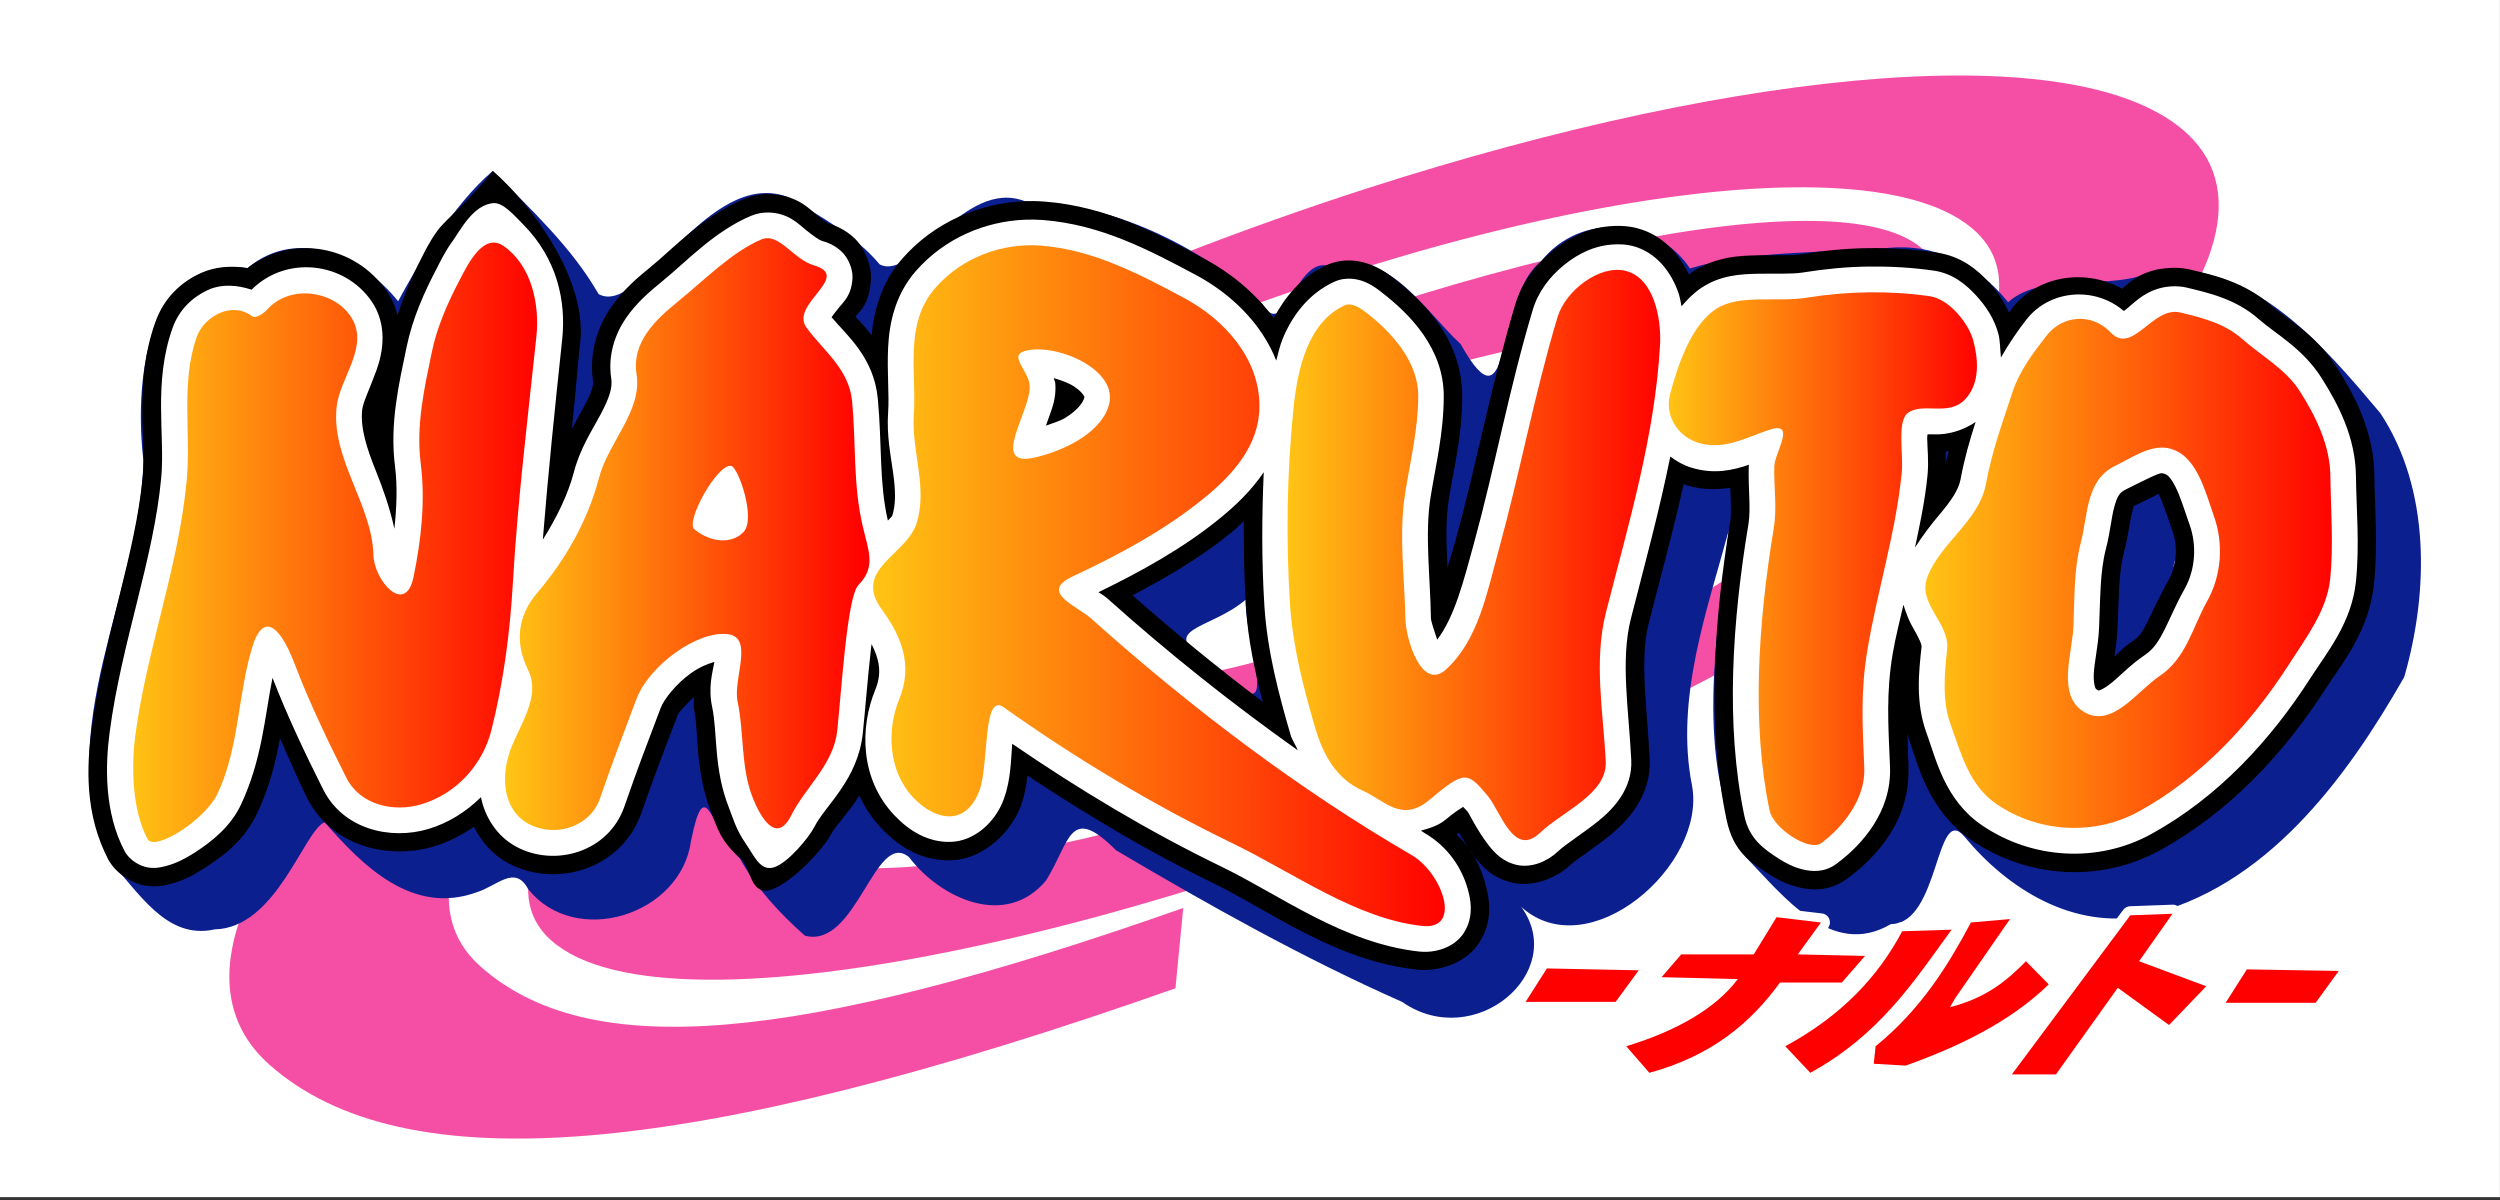 <?xml version="1.0" encoding="UTF-8" standalone="no"?>
<!-- Created with Inkscape (http://www.inkscape.org/) -->
<svg
   xmlns:svg="http://www.w3.org/2000/svg"
   xmlns="http://www.w3.org/2000/svg"
   xmlns:xlink="http://www.w3.org/1999/xlink"
   version="1.0"
   width="250"
   height="120"
   id="svg2">
  <rect width="100%" height="100%" fill="#333333" stroke="none"/>
  <defs
     id="defs4">
    <linearGradient
       id="linearGradient3183">
      <stop
         style="stop-color:#ffc614;stop-opacity:1"
         offset="0"
         id="stop3185" />
      <stop
         style="stop-color:#ff0000;stop-opacity:1"
         offset="1"
         id="stop3187" />
    </linearGradient>
    <linearGradient
       x1="12.452"
       y1="53.867"
       x2="54.213"
       y2="53.867"
       id="linearGradient3189"
       xlink:href="#linearGradient3183"
       gradientUnits="userSpaceOnUse" />
    <linearGradient
       x1="50.502"
       y1="53.409"
       x2="86.401"
       y2="53.409"
       id="linearGradient3213"
       xlink:href="#linearGradient3183"
       gradientUnits="userSpaceOnUse" />
    <linearGradient
       x1="86.806"
       y1="58.571"
       x2="144.982"
       y2="58.571"
       id="linearGradient3229"
       xlink:href="#linearGradient3183"
       gradientUnits="userSpaceOnUse" />
    <linearGradient
       x1="128.275"
       y1="55.582"
       x2="166.503"
       y2="55.582"
       id="linearGradient3243"
       xlink:href="#linearGradient3183"
       gradientUnits="userSpaceOnUse" />
    <linearGradient
       x1="192.035"
       y1="56.989"
       x2="233.688"
       y2="56.989"
       id="linearGradient3264"
       xlink:href="#linearGradient3183"
       gradientUnits="userSpaceOnUse" />
    <linearGradient
       x1="166.379"
       y1="56.867"
       x2="198.196"
       y2="56.867"
       id="linearGradient3266"
       xlink:href="#linearGradient3183"
       gradientUnits="userSpaceOnUse" />
  </defs>
  <g
     style="display:inline"
     id="layer2">
    <rect
       width="249.999"
       height="119.721"
       x="-0.005"
       y="-0.006"
       style="fill:#ffffff;fill-opacity:1;fill-rule:evenodd;stroke:none;stroke-width:0.992px;stroke-linecap:butt;stroke-linejoin:miter;stroke-opacity:1;display:inline"
       id="rect4234" />
  </g>
  <g
     style="display:inline"
     id="layer4">
    <path
       d="M 136.898,18.778 C 174.477,6.695 208.347,3.511 218.812,13.45 C 231.213,25.228 204.952,52.676 157.73,74.276 C 116.327,93.214 65.262,104.805 54.608,93.541 C 45.425,83.832 72.52,58.287 110.769,41.149 C 143.022,26.697 185.741,16.304 192.972,25.653 C 198.891,33.306 174.789,54.302 145.378,66.957 C 122.286,76.892 91.823,83.541 88.381,75.89 C 87.112,73.069 90.147,67.459 95.35,62.881 C 100.553,58.304 113.779,52.018 124.292,47.991 C 131.342,45.291 137.99,43.617 143.529,43.186 C 149.067,42.754 153.454,44.037 152.097,47.608 L 130.426,54.321 C 130.505,54.115 130.728,54.167 129.741,54.244 C 128.755,54.321 126.491,54.911 125.398,55.329 C 122.125,56.583 115.382,58.935 113.382,60.695 C 111.381,62.455 109.526,65.858 110.01,66.934 C 111.591,70.45 129.688,65.828 141.39,60.793 C 157.723,53.766 175.039,39.612 171.555,35.107 C 167.056,29.29 136.701,37.488 115.841,46.835 C 90.158,58.343 69.531,77.184 75.872,83.888 C 83.429,91.878 122.217,82.498 152.208,68.78 C 187.124,52.809 206.946,32.056 197.626,23.204 C 186.967,13.081 143.776,20.891 104.662,39.007 C 60.558,59.435 35.682,85.661 48.041,96.639 C 58.725,106.128 79.137,104.617 118.323,90.797 L 117.545,98.83 C 68.928,115.976 40.326,118.355 26.935,106.46 C 11.339,92.608 42.615,59.694 98.867,33.639 C 111.503,27.787 124.371,22.805 136.898,18.778 z "
       style="fill:#f54fa5;fill-opacity:1;fill-rule:evenodd;stroke:none;stroke-width:7.63;stroke-linecap:butt;stroke-linejoin:miter;stroke-miterlimit:4;stroke-dasharray:none;stroke-opacity:1"
       id="path4204" />
    <path
       d="M 49.281,17.094 C 45.292,20.469 41.686,26.625 39.812,30.125 C 36.257,25.692 29.824,22.582 24.75,26.812 C 14.324,25.484 13.462,38.723 14.347,46.088 C 13.994,59.398 5.11,72.86 10.844,85.969 C 13.756,89.002 16.553,94.048 21.469,92.938 C 27.654,92.809 30.373,83.074 32.469,82.219 C 36.274,86.611 41.274,91.57 47.688,89.219 C 49.733,88.584 51.498,86.445 52.812,88.906 C 57.526,94.829 68.103,91.528 69.101,84.09 C 70.57,76.849 71.125,83.187 73.969,85.812 C 75.587,88.746 77.937,91.321 80.494,93.569 C 85.671,94.931 87.493,82.87 90.906,85.719 C 94.053,89.861 100.582,92.882 104.608,88.047 C 107.074,84.062 106.941,80.382 111.602,85.025 C 120.884,90.513 130.354,95.823 140.206,100.189 C 147.454,105.23 156.863,97.203 152.125,90.688 C 158.848,96.784 170.716,86.533 169.195,78.518 C 167.484,69.841 170.756,60.902 172.875,53.031 C 171.741,63.682 169.344,75.879 174.562,85.688 C 178.282,89.543 183.149,95.918 189.094,92.406 C 193.971,92.409 193.559,80.235 196.438,83.656 C 200.796,88.928 207.293,92.958 214.447,91.582 C 226.541,88.851 234.601,77.91 240.424,67.701 C 242.863,59.239 243.079,48.94 238.031,41.312 C 232.305,34.516 225.328,26.182 215.583,26.98 C 211.234,29.283 204.376,27.03 200.812,30.219 C 197.841,26.507 193.46,24.231 188.536,24.824 C 182.125,25.287 174.739,25.097 169,26.844 C 165.602,21.769 158.043,21.148 154.068,26.174 C 149.481,29.701 151.32,43.78 146.062,34.406 C 142.317,30.938 138.641,24.551 132.625,26.531 C 129.477,26.097 128.415,34.1 126.25,30.406 C 119.943,24.468 111.249,20.37 102.5,20.125 C 96.38,17.737 91.376,28.197 87.969,26.438 C 85.463,23.459 82.044,21.649 78.752,19.69 C 70.753,16.741 64.095,31.726 59.864,29.411 C 57.14,24.679 53.083,20.935 49.281,17.094 z M 217.531,55.938 C 217.536,56.313 217.11,57.394 217.531,55.938 z M 124.562,59.969 C 124.549,65.01 128.547,73.871 121.73,66.663 C 114.926,62.819 120.913,63.116 124.562,59.969 z "
       style="fill:#0c1f8f;fill-opacity:1;fill-rule:evenodd;stroke-width:1px;stroke-linecap:butt;stroke-linejoin:miter;stroke-opacity:1;display:inline"
       id="path3314" />
    <path
       d="M 76.906,19.406 C 76.031,19.379 75.128,19.601 74.469,19.875 C 70.203,21.649 67.379,24.816 65,26.75 C 63.808,27.719 62.319,28.957 61.062,30.781 C 59.806,32.605 58.868,35.295 59.312,38.125 C 59.367,38.471 59.205,39.145 58.438,40.594 C 58.096,41.238 57.648,42.015 57.188,42.875 C 57.505,39.947 57.718,37.083 58.031,34.125 C 58.679,27.894 53.165,20.464 49.281,17.094 C 46.774,20.264 44.618,21.876 43.75,23.062 C 42.882,24.249 42.379,25.36 42.094,25.906 C 41.205,27.607 40.424,29.485 39.75,31.5 C 39.534,30.674 39.19,29.869 38.656,29.094 C 35.488,24.49 29.139,23.396 24.75,26.812 C 23.14,26.526 21.511,26.689 20.219,27.25 C 18.056,28.189 16.375,29.842 15.531,32.219 C 13.366,38.317 14.634,43.78 14.281,47.594 C 13.556,55.441 10.387,63.66 9.156,72.938 C 8.685,76.486 8.421,81.4 10.844,85.969 C 11.63,87.452 13.382,88.388 14.531,88.562 C 15.681,88.737 16.464,88.554 17.125,88.375 C 18.448,88.018 19.424,87.464 20.438,86.812 C 22.465,85.51 24.436,84.041 25.75,81.25 C 26.966,78.668 27.566,76.187 28,73.844 C 28.905,75.81 29.741,77.866 30.688,79.75 C 33.176,84.704 38.898,85.969 43.344,84.656 C 44.821,84.22 46.146,83.529 47.375,82.688 C 48.152,84.116 49.219,85.466 50.812,86.312 C 55.663,88.89 62.203,86.897 64.156,81.25 C 65.557,77.199 66.252,75.535 67.781,71.469 C 67.884,71.195 68.697,70.385 69.375,69.688 C 69.405,70.187 69.309,70.524 69.438,71.125 C 69.891,73.245 69.451,77.019 71.188,81.406 C 71.679,82.649 72.054,84.15 74.062,85.844 C 75.067,86.691 75.026,89.665 77.125,88.969 C 79.224,88.273 82.421,84.778 83.062,83.5 C 83.501,82.626 84.777,81.378 85.938,79.562 C 86.483,80.714 87.187,81.831 88.156,82.844 C 89.866,84.631 92.113,86.13 95.156,86.031 C 98.2,85.932 101.082,83.387 102.125,80.469 C 102.511,79.39 102.631,78.466 102.75,77.562 C 108.711,81.497 114.862,85.187 121.312,88.312 C 126.99,91.064 133.47,96.077 141.75,96.969 C 143.747,97.184 146.532,96.387 147.875,94.344 C 149.218,92.3 149.017,90.337 148.656,88.844 C 148.296,87.35 147.73,86.01 146.875,84.812 C 146.527,84.325 146.1,83.87 145.656,83.438 C 145.697,83.405 145.742,83.377 145.781,83.344 C 145.845,83.29 145.845,83.299 145.906,83.25 C 146.048,83.559 146.348,84.016 146.875,84.812 C 147.153,85.233 147.049,85.163 147.406,85.625 C 148.112,86.538 149.179,87.821 151.312,88.281 C 153.446,88.741 155.745,87.717 157.031,86.5 C 157.605,85.957 159.242,84.949 161,83.531 C 162.758,82.113 165.149,79.544 164.969,75.906 C 164.708,70.627 163.946,65.954 164.875,62.312 C 166.025,57.808 167.313,53.151 168.375,48.375 C 168.479,48.41 168.55,48.5 168.656,48.531 C 170.286,49.015 171.712,48.965 173.031,48.781 C 173.072,49.955 173.147,51.394 173.031,52.094 C 171.421,61.808 170.643,72.39 172.656,81.969 C 173.348,85.262 175.114,86.258 176.844,87.375 C 177.709,87.933 178.62,88.426 179.812,88.719 C 181.005,89.011 182.857,89.247 184.75,87.844 C 187.609,85.724 191.077,82.068 190.844,76.594 C 190.79,75.34 190.785,74.376 190.75,73.312 C 190.818,73.533 190.825,73.746 190.906,73.969 C 191.799,76.402 192.748,80.991 197.125,84 C 202.706,87.836 210.035,88.315 216,85.031 C 223.088,81.13 228.531,75.167 232.625,68.781 C 234.16,66.387 236.911,63.175 237.406,58.344 C 237.812,54.385 237.471,50.755 237.438,47.562 C 237.391,43.18 235.505,39.596 233.688,36.75 C 231.484,33.3 228.567,31.834 227.125,30.562 C 224.391,28.151 221.331,27.512 219.062,26.969 C 218.611,26.861 218.065,26.784 217.562,26.781 C 214.558,26.767 213.12,28.032 212.219,28.875 C 208.582,26.839 203.803,27.515 201.219,30.812 C 201.119,30.94 201.009,31.118 200.906,31.25 C 200.398,30.18 199.788,29.204 198.969,28.312 C 197.739,26.975 196.167,25.617 193.625,25.25 C 191.403,24.929 189.114,24.784 186.812,24.812 C 184.489,24.841 182.218,25.081 180,25.438 C 179.189,25.568 177.628,25.495 175.781,25.531 C 173.935,25.567 171.589,25.644 169.188,27.219 C 169.074,27.293 169.015,27.392 168.906,27.469 C 167.946,25.536 166.386,23.512 163.688,22.812 C 162.832,22.591 162.076,22.571 161.438,22.594 C 158.909,22.684 156.906,23.745 155.25,25.094 C 153.594,26.443 152.224,28.133 151.531,30.438 C 149.129,38.434 147.658,46.413 145.594,53.906 C 145.301,54.967 145.025,55.794 144.75,56.75 C 144.636,54.295 144.552,51.987 144.875,49.969 C 145.354,46.975 146.225,43.539 146.219,39.594 C 146.209,33.97 142.435,30.192 139.312,27.781 C 138.936,27.491 138.366,27.038 137.375,26.594 C 136.384,26.15 134.546,25.648 132.625,26.531 C 130.073,27.704 128.489,29.729 127.375,31.812 C 125.508,29.255 122.987,27.234 120.438,25.875 C 115.919,23.467 110.784,20.643 104.438,20.156 C 103.808,20.108 103.158,20.101 102.5,20.125 C 97.959,20.289 93.432,22.208 90.219,25.875 C 88.11,28.282 87.413,31.07 87.156,33.531 C 86.515,32.669 86.091,32.244 85.531,31.656 C 86.093,31.043 86.975,30.307 87.094,27.875 C 87.16,26.52 86.422,24.732 85.438,23.812 C 84.453,22.893 83.495,22.534 82.625,22.281 C 82.98,22.384 82.542,22.208 81.75,21.562 C 80.958,20.917 79.75,19.494 76.906,19.406 z M 105.812,44.625 C 105.821,44.925 105.703,44.954 105.781,44.688 C 105.785,44.674 105.808,44.639 105.812,44.625 z M 194.875,45.125 C 194.775,45.521 194.653,45.904 194.562,46.312 C 194.556,45.89 194.584,45.5 194.562,45.156 C 194.661,45.15 194.77,45.134 194.875,45.125 z M 215.844,49.344 C 215.881,49.413 215.844,49.38 215.906,49.5 C 216.29,50.236 216.72,51.602 217.25,53.094 C 217.793,54.621 217.685,56.519 216.875,57.969 C 214.947,61.417 214.496,63.271 213.5,63.938 C 212.439,64.648 212.072,65.069 211.438,65.656 C 211.571,64.793 211.693,64.128 211.75,62.875 C 211.889,59.811 211.856,57.329 212.375,55.344 C 212.868,53.459 212.991,51.983 213.219,51.188 C 213.446,50.392 213.308,50.642 213.406,50.594 C 215.088,49.766 215.835,49.447 215.844,49.344 z M 72.312,49.656 C 72.798,50.086 73.058,50.493 73.25,50.906 C 72.929,50.929 72.676,50.993 72.25,50.906 C 71.557,50.766 71.366,50.586 71.031,50.406 C 71.103,50.319 71.066,50.284 71.156,50.188 C 71.522,49.796 72.112,49.655 72.312,49.656 z M 124.375,52.125 C 124.366,54.984 124.415,57.851 124.594,60.688 C 124.805,64.044 125.495,67.16 126.281,70.188 C 121.805,66.811 117.443,63.237 113.25,59.531 C 116.687,57.738 120.105,55.733 123.25,53.156 C 123.616,52.857 123.996,52.465 124.375,52.125 z "
       style="fill:#000000;fill-opacity:1;fill-rule:evenodd;stroke:none;stroke-width:1px;stroke-linecap:butt;stroke-linejoin:miter;stroke-opacity:1;display:inline"
       id="path3285" />
    <path
       d="M 76.875,21.25 C 76.277,21.232 75.631,21.365 75.156,21.562 C 71.454,23.102 68.662,26.15 66.156,28.188 C 65.001,29.127 63.668,30.254 62.594,31.812 C 61.52,33.371 60.761,35.525 61.125,37.844 C 61.277,38.811 60.881,39.891 60.062,41.438 C 59.244,42.984 58.024,44.802 57.406,47.156 C 56.779,49.547 55.63,51.81 54.281,53.969 C 54.812,47.318 55.506,40.664 56.219,33.938 C 56.626,30.089 55.707,25.881 52.344,22.469 C 51.442,21.554 50.327,20.259 49.375,20.312 C 47.311,20.429 45.987,23.118 45.25,24.125 C 44.513,25.132 44.02,26.173 43.719,26.75 C 42.454,29.169 41.266,31.762 40.656,34.719 C 39.914,38.318 38.953,42.301 39.5,46.625 C 39.757,48.655 39.662,50.763 39.438,52.875 C 38.986,50.804 38.303,48.875 37.625,47.188 C 36.671,44.815 36.021,42.817 36.219,40.969 C 36.295,40.255 36.999,38.803 37.656,37 C 38.314,35.197 38.761,32.457 37.156,30.125 C 34.452,26.196 28.649,25.49 25.156,28.969 C 23.707,28.486 22.172,28.401 20.938,28.938 C 19.244,29.673 17.896,30.992 17.25,32.812 C 15.311,38.274 16.513,43.547 16.125,47.75 C 15.368,55.939 12.161,64.205 10.969,73.188 C 10.53,76.491 10.393,81.21 12.469,85.125 C 12.964,86.058 14.056,86.635 14.812,86.75 C 15.569,86.865 16.116,86.731 16.625,86.594 C 17.644,86.319 18.532,85.863 19.438,85.281 C 21.249,84.117 23.072,82.639 24.094,80.469 C 26.199,75.997 26.487,71.611 27.25,67.781 C 28.747,71.64 30.509,75.347 32.312,78.938 C 34.328,82.95 39.046,84.019 42.812,82.906 C 44.852,82.304 46.63,81.161 48.094,79.719 C 48.469,81.608 49.617,83.604 51.656,84.688 C 55.55,86.756 60.874,85.177 62.438,80.656 C 63.848,76.578 64.538,74.865 66.062,70.812 C 66.412,69.884 67.649,68.363 69.062,67.344 C 69.933,66.716 70.748,66.392 71.438,66.188 C 71.255,67.256 70.792,68.723 71.219,70.719 C 71.759,73.241 71.355,76.878 72.875,80.719 C 73.318,81.837 73.546,82.869 74.625,84.438 C 75.478,85.676 76.058,87.176 77.438,86.719 C 78.817,86.261 80.908,83.744 81.438,82.688 C 82.509,80.552 85.791,77.999 86.281,73.312 C 86.512,71.104 86.767,67.789 87.094,64.906 C 87.115,64.714 87.134,64.594 87.156,64.406 C 87.884,65.843 88.248,67.23 87.531,68.969 C 85.953,72.795 86.009,77.947 89.469,81.562 C 90.935,83.095 92.814,84.262 95.094,84.188 C 97.374,84.113 99.525,82.309 100.406,79.844 C 101.082,77.953 101.096,76.009 101.219,74.375 C 107.872,78.935 114.842,83.127 122.125,86.656 C 128.023,89.515 134.365,94.34 141.938,95.156 C 143.526,95.327 145.423,94.746 146.344,93.344 C 147.265,91.942 147.166,90.486 146.875,89.281 C 146.293,86.873 144.816,84.676 142.469,83.312 C 142.34,83.238 142.222,83.138 142.094,83.062 C 142.959,82.822 143.842,82.571 144.594,81.938 C 145.381,81.273 145.939,80.924 146.312,80.688 C 146.473,80.863 146.54,80.903 146.781,81.188 C 146.903,81.331 147.681,82.996 148.844,84.5 C 149.425,85.252 150.261,86.186 151.719,86.5 C 153.177,86.814 154.755,86.127 155.781,85.156 C 156.603,84.378 158.248,83.381 159.844,82.094 C 161.439,80.807 163.264,78.802 163.125,76 C 162.873,70.903 162.031,66.009 163.094,61.844 C 164.439,56.572 165.916,51.176 167.031,45.656 C 167.67,46.139 168.385,46.543 169.188,46.781 C 171.432,47.447 173.269,47.034 174.906,46.469 C 174.903,46.526 174.877,46.533 174.875,46.594 C 174.809,48.97 175.102,50.85 174.844,52.406 C 173.254,61.994 172.502,72.386 174.438,81.594 C 174.918,83.88 176.38,84.899 177.844,85.844 C 178.576,86.316 179.342,86.715 180.25,86.938 C 181.158,87.16 182.426,87.287 183.656,86.375 C 186.19,84.496 189.192,81.17 189,76.656 C 188.815,72.31 188.611,69.265 189.281,65.312 C 189.55,63.729 189.978,62.087 190.344,60.469 C 190.599,61.303 190.912,62.092 191.219,62.625 C 191.933,63.863 192.183,64.449 192.156,64.688 C 191.873,67.218 191.541,70.273 192.656,73.312 C 193.604,75.895 194.455,79.956 198.156,82.5 C 203.163,85.942 209.795,86.34 215.125,83.406 C 221.866,79.696 227.089,73.979 231.062,67.781 C 232.663,65.285 235.171,62.284 235.594,58.156 C 235.975,54.435 235.629,50.884 235.594,47.594 C 235.553,43.766 233.859,40.466 232.125,37.75 C 230.247,34.81 227.559,33.395 225.906,31.938 C 223.589,29.893 220.879,29.29 218.625,28.75 C 218.289,28.67 217.894,28.627 217.531,28.625 C 214.82,28.612 213.414,30.323 212.562,30.969 C 212.391,31.099 212.471,31.039 212.375,31.094 C 209.44,28.587 204.964,28.993 202.656,31.938 C 201.787,33.047 200.898,34.342 200.094,35.75 C 200.011,34.935 200.01,34.031 199.844,33.406 C 199.456,31.954 198.67,30.7 197.625,29.562 C 196.58,28.425 195.259,27.335 193.375,27.062 C 191.245,26.755 189.046,26.629 186.844,26.656 C 184.629,26.683 182.426,26.905 180.281,27.25 C 179.181,27.427 177.56,27.341 175.812,27.375 C 174.065,27.409 172.069,27.516 170.188,28.75 C 169.386,29.276 168.741,29.942 168.156,30.625 C 168.046,30.144 167.987,29.668 167.812,29.188 C 167.128,27.303 165.713,25.232 163.25,24.594 C 162.617,24.43 162.015,24.419 161.5,24.438 C 159.526,24.508 157.819,25.349 156.406,26.5 C 154.993,27.651 153.833,29.132 153.281,30.969 C 150.918,38.836 149.468,46.81 147.375,54.406 C 146.348,58.136 145.477,61.647 143.719,63.969 C 143.442,63.145 143.099,62.118 143.094,61.844 C 143.013,57.431 142.47,53.391 143.062,49.688 C 143.556,46.6 144.381,43.245 144.375,39.594 C 144.367,34.905 141.092,31.492 138.188,29.25 C 137.841,28.983 137.36,28.579 136.625,28.25 C 135.89,27.921 134.672,27.606 133.406,28.188 C 130.833,29.37 129.21,31.603 128.281,33.844 C 127.978,34.574 127.823,35.323 127.625,36.062 C 126.133,32.232 122.934,29.28 119.594,27.5 C 115.08,25.094 110.143,22.449 104.281,22 C 103.713,21.956 103.148,21.948 102.562,21.969 C 98.501,22.115 94.444,23.84 91.594,27.094 C 89.522,29.459 88.932,32.282 88.812,34.75 C 88.693,37.218 88.938,39.47 88.812,41.25 C 88.651,43.547 89.078,45.563 89.312,47.281 C 89.547,49 89.612,50.373 89.219,51.594 C 89.199,51.656 88.849,51.968 88.781,52.062 C 88.779,52.054 88.783,52.04 88.781,52.031 C 87.907,48.249 88.212,44.469 87.781,39.875 C 87.39,35.7 84.627,33.489 83.156,31.719 C 83.322,31.477 83.518,31.235 83.875,30.781 C 84.361,30.164 85.164,29.55 85.25,27.781 C 85.293,26.897 84.814,25.771 84.156,25.156 C 83.498,24.542 82.834,24.268 82.125,24.062 C 81.954,24.013 81.367,23.63 80.594,23 C 79.821,22.37 78.839,21.311 76.875,21.25 z M 105.375,37.812 C 106.134,38.024 106.904,38.304 107.469,38.688 C 107.967,39.026 108.274,39.375 108.375,39.562 C 108.476,39.75 108.452,39.694 108.406,39.844 C 108.247,40.368 107.614,41.117 106.531,41.781 C 105.957,42.133 105.272,42.307 104.594,42.562 C 104.709,42.249 104.788,42.025 104.906,41.688 C 105.243,40.725 105.637,39.775 105.531,38.344 C 105.514,38.112 105.413,38.016 105.375,37.812 z M 197.562,42.188 C 196.977,44.014 196.431,45.88 196.062,47.906 C 195.865,48.993 195.099,50.091 193.938,51.469 C 193.164,52.386 192.308,53.491 191.5,54.75 C 192.003,52.396 192.504,50.025 192.75,47.531 C 192.892,46.095 192.728,44.798 192.719,43.812 C 192.717,43.628 192.742,43.584 192.75,43.438 C 192.931,43.433 192.903,43.427 193.625,43.438 C 194.606,43.452 196.171,43.164 197.562,42.188 z M 126.375,47.219 C 126.179,51.679 126.159,56.135 126.438,60.562 C 126.723,65.099 127.872,69.412 129.062,73.5 C 129.211,74.011 129.577,74.509 129.781,75.031 C 123.21,70.372 116.841,65.308 110.844,59.938 C 110.38,59.522 110.257,59.503 109.844,59.219 C 114.058,57.176 118.321,54.841 122.094,51.75 C 123.58,50.532 125.152,49.035 126.375,47.219 z M 216.188,47.312 C 216.174,47.313 216.186,47.32 216.312,47.344 C 216.719,47.42 217.022,47.677 217.531,48.656 C 218.041,49.635 218.472,51.1 218.969,52.5 C 219.686,54.52 219.554,56.934 218.469,58.875 C 216.73,61.985 216.223,64.336 214.531,65.469 C 212.949,66.528 211.813,67.813 210.875,68.5 C 210.406,68.844 210.058,69.006 209.938,69.031 C 209.817,69.057 209.94,69.115 209.75,69 C 209.563,68.886 209.572,68.888 209.5,68.688 C 209.428,68.487 209.353,68.033 209.375,67.438 C 209.42,66.246 209.825,64.612 209.906,62.812 C 210.04,59.852 209.985,57.2 210.594,54.875 C 211.026,53.225 211.139,51.7 211.438,50.656 C 211.736,49.613 211.937,49.261 212.594,48.938 C 214.343,48.076 215.785,47.322 216.188,47.312 z "
       style="fill:#ffffff;fill-opacity:1;fill-rule:evenodd;stroke:none;stroke-width:1px;stroke-linecap:butt;stroke-linejoin:miter;stroke-opacity:1;display:inline"
       id="path3311" />
    <path
       d="M 25.179,31.607 C 23.213,30.108 20.415,31.609 19.675,33.693 C 18.052,38.264 19.111,43.255 18.672,48.001 C 17.871,56.67 14.669,64.962 13.532,73.531 C 13.139,76.493 13.16,80.902 14.751,83.904 C 15.443,85.209 20.523,81.981 21.749,79.377 C 23.937,74.73 23.773,69.427 25.245,64.645 C 26.13,61.771 27.688,61.735 29.505,66.493 C 30.981,70.357 32.782,74.087 34.632,77.771 C 35.985,80.465 39.293,81.267 42.109,80.436 C 45.598,79.405 48.265,76.515 49.152,72.973 C 50.359,68.15 51,63.247 51.286,58.3 C 51.764,50.056 52.772,41.849 53.641,33.643 C 53.979,30.451 53.162,26.549 50.367,24.606 C 48.357,23.209 46.8,26.399 46.002,27.925 C 44.787,30.248 43.709,32.643 43.172,35.248 C 42.422,38.885 41.595,42.564 42.067,46.299 C 42.548,50.101 42.127,53.953 41.356,57.688 C 40.546,61.618 37.409,58.08 37.342,55.493 C 37.212,50.46 33.107,45.889 33.662,40.698 C 33.98,37.713 37.072,34.552 35.037,31.594 C 33.255,29.006 28.972,28.467 26.753,30.917 C 26.373,31.337 25.583,31.915 25.179,31.607 z "
       style="fill:url(#linearGradient3189);fill-opacity:1;fill-rule:evenodd;stroke:none;stroke-width:1px;stroke-linecap:butt;stroke-linejoin:miter;stroke-opacity:1"
       id="path3171" />
    <path
       d="M 76.156,23.938 C 73.242,25.149 70.453,27.993 67.768,30.176 C 65.561,31.97 63.153,34.217 63.656,37.422 C 64.233,41.099 60.838,44.202 59.894,47.802 C 58.786,52.028 56.563,55.961 53.731,59.271 C 51.747,61.591 51.459,64.254 52.806,66.996 C 54.13,69.692 51.942,72.472 51.011,75.07 C 50.106,77.597 50.226,80.989 52.887,82.403 C 55.442,83.76 58.986,82.769 60.004,79.826 C 61.427,75.709 62.128,73.937 63.645,69.903 C 64.897,66.575 69.729,63.036 72.787,63.418 C 75.424,63.748 73.274,67.896 73.762,70.177 C 74.423,73.261 74.056,76.704 75.273,79.78 C 76.021,81.67 77.628,84.521 79.124,81.539 C 80.558,78.68 83.369,76.451 83.727,73.034 C 84.173,68.777 84.722,59.644 85.85,58.492 C 87.641,56.663 86.836,55.066 86.272,52.626 C 85.291,48.382 85.618,44.455 85.212,40.133 C 84.909,36.896 82.329,35.069 80.645,32.754 C 78.943,30.415 85.26,27.658 81.394,26.536 C 79.322,25.935 77.891,23.216 76.156,23.938 z M 73.125,46.594 C 73.834,46.738 75.605,51.859 74.37,53.181 C 73.17,54.466 71.048,54.247 69.442,52.937 C 68.503,52.171 71.747,46.314 73.125,46.594 z "
       style="fill:url(#linearGradient3213);fill-opacity:1;fill-rule:evenodd;stroke:none;stroke-width:1px;stroke-linecap:butt;stroke-linejoin:miter;stroke-opacity:1"
       id="path3191" />
    <path
       d="M 104.094,24.562 C 100.237,24.267 96.222,25.721 93.544,28.778 C 90.378,32.392 91.681,37.229 91.384,41.453 C 91.125,45.142 92.807,48.756 91.642,52.373 C 90.637,55.494 85.253,56.95 88.156,60.911 C 90.109,63.576 91.342,66.485 89.915,69.945 C 88.677,72.947 88.787,77.102 91.352,79.783 C 93.603,82.135 96.66,82.635 97.969,78.974 C 98.895,76.386 98.264,69.238 100.351,70.718 C 107.583,75.847 115.249,80.454 123.245,84.328 C 129.453,87.337 135.637,91.885 142.219,92.594 C 146.283,93.032 144.213,87.281 141.177,85.516 C 129.877,78.951 119.019,70.72 109.117,61.854 C 107.701,60.586 103.88,59.232 107.254,57.651 C 111.855,55.496 116.514,53.004 120.472,49.76 C 123.261,47.475 125.93,44.569 125.945,40.629 C 125.964,35.796 122.367,31.906 118.379,29.781 C 113.873,27.379 109.277,24.96 104.094,24.562 z M 102.5,35.094 C 105.508,34.257 111.98,36.914 110.869,40.582 C 110.021,43.381 106.251,45.126 103.44,45.761 C 98.863,46.795 103.151,41.013 102.969,38.547 C 102.857,37.032 100.815,35.562 102.5,35.094 z "
       style="fill:url(#linearGradient3229);fill-opacity:1;fill-rule:evenodd;stroke:none;stroke-width:1px;stroke-linecap:butt;stroke-linejoin:miter;stroke-opacity:1"
       id="path3215" />
    <path
       d="M 134.464,30.536 C 130.782,32.228 129.754,36.903 129.357,40.763 C 128.687,47.289 128.587,53.872 128.997,60.398 C 129.261,64.598 130.338,68.736 131.516,72.781 C 132.28,75.405 133.609,77.88 136.269,79.062 C 138.453,80.033 140.167,82.328 142.946,79.983 C 146.487,76.997 146.746,77.192 148.737,79.544 C 150.078,81.129 151.344,85.794 153.993,83.287 C 156.333,81.074 160.737,79.396 160.575,76.128 C 160.336,71.287 159.35,66.121 160.6,61.224 C 162.846,52.426 165.502,43.52 166.003,34.504 C 166.151,31.84 165.397,27.821 162.587,27.093 C 160.011,26.425 156.562,29.015 155.751,31.717 C 153.441,39.404 151.981,47.341 149.849,55.081 C 148.706,59.231 147.847,63.986 144.593,66.951 C 142.18,69.15 140.58,63.923 140.543,61.893 C 140.466,57.691 139.85,53.487 140.522,49.285 C 141.036,46.066 141.83,42.821 141.825,39.582 C 141.819,36.201 139.236,33.273 136.637,31.267 C 136.028,30.797 135.158,30.217 134.464,30.536 z "
       style="fill:url(#linearGradient3243);fill-opacity:1;fill-rule:evenodd;stroke:none;stroke-width:1px;stroke-linecap:butt;stroke-linejoin:miter;stroke-opacity:1"
       id="path3231" />
    <path
       d="M 171.607,30.893 C 169.173,32.489 167.827,36.323 167.01,39.41 C 166.457,41.502 167.695,43.647 169.903,44.302 C 172.381,45.037 174.633,43.751 176.902,42.989 C 179.71,42.045 177.467,45.236 177.428,46.652 C 177.372,48.695 177.723,50.731 177.377,52.82 C 175.816,62.231 175.138,72.383 176.964,81.071 C 177.333,82.828 180.923,85.204 182.132,84.308 C 184.21,82.767 186.564,79.946 186.429,76.776 C 186.245,72.463 186.04,69.124 186.762,64.865 C 187.759,58.983 189.587,53.23 190.175,47.268 C 190.365,45.334 189.648,42.007 190.859,41.239 C 192.43,40.243 194.869,41.643 196.487,39.959 C 198.069,38.312 197.804,35.832 197.332,34.066 C 196.866,32.32 194.916,29.904 192.989,29.625 C 188.988,29.048 184.782,29.109 180.697,29.766 C 177.684,30.251 173.915,29.38 171.607,30.893 z "
       style="fill:url(#linearGradient3266);fill-opacity:1;fill-rule:evenodd;stroke:none;stroke-width:1px;stroke-linecap:butt;stroke-linejoin:miter;stroke-opacity:1"
       id="path3245" />
    <path
       d="M 218.031,31.25 C 215.241,30.581 213.27,35.562 211.056,33.237 C 209.163,31.249 206.241,31.543 204.693,33.519 C 203.321,35.27 201.96,37.053 201.247,39.216 C 200.251,42.239 199.171,45.212 198.595,48.377 C 197.923,52.075 194.067,54.25 192.74,57.686 C 191.692,60.396 195.011,62.275 194.711,64.962 C 194.434,67.435 194.216,70.149 195.055,72.436 C 196.078,75.226 196.865,78.493 199.62,80.388 C 203.823,83.277 209.436,83.597 213.876,81.152 C 220.131,77.71 225.112,72.34 228.917,66.406 C 230.609,63.766 232.697,61.034 233.02,57.891 C 233.367,54.501 233.076,51.039 233.039,47.611 C 233.007,44.56 231.596,41.651 229.978,39.118 C 228.556,36.892 226.157,35.607 224.21,33.889 C 222.476,32.359 220.266,31.786 218.031,31.25 z M 216.781,44.812 C 219.635,45.348 220.497,49.094 221.399,51.634 C 222.362,54.344 222.176,57.511 220.705,60.14 C 219.231,62.777 218.624,65.818 215.958,67.603 C 213.715,69.105 211.189,72.885 208.392,71.186 C 205.671,69.534 207.215,65.442 207.34,62.677 C 207.468,59.862 207.361,57.008 208.094,54.208 C 208.786,51.565 208.579,48.035 211.456,46.618 C 213.152,45.784 215,44.479 216.781,44.812 z "
       style="fill:url(#linearGradient3264);fill-opacity:1;fill-rule:evenodd;stroke:none;stroke-width:1px;stroke-linecap:butt;stroke-linejoin:miter;stroke-opacity:1"
       id="path3249" />
    <path
       d="M 217.219,90.469 L 213,90.625 C 212.726,90.639 212.473,90.777 212.312,91 L 200.469,106.906 C 200.267,107.179 200.236,107.542 200.387,107.845 C 200.539,108.149 200.848,108.341 201.188,108.344 L 205.594,108.344 C 205.879,108.34 206.146,108.201 206.312,107.969 L 212,100.031 L 216.375,103.219 C 216.738,103.491 217.247,103.451 217.562,103.125 L 221.281,99.25 C 221.491,99.03 221.576,98.719 221.506,98.423 C 221.437,98.127 221.223,97.885 220.938,97.781 L 215.344,95.688 L 218,91.906 C 218.21,91.624 218.236,91.246 218.069,90.938 C 217.901,90.629 217.569,90.446 217.219,90.469 z M 177.594,90.812 C 177.297,90.831 177.028,90.994 176.875,91.25 L 174.875,94.531 L 168.125,94.531 C 167.861,94.53 167.61,94.644 167.438,94.844 L 165.469,97.125 C 165.235,97.388 165.176,97.763 165.317,98.085 C 165.458,98.407 165.773,98.618 166.125,98.625 L 171.719,98.75 C 169.564,100.808 166.397,102.529 162.375,103.75 C 162.074,103.832 161.836,104.064 161.747,104.363 C 161.658,104.662 161.73,104.986 161.938,105.219 L 164.25,107.875 C 164.48,108.145 164.847,108.255 165.188,108.156 C 171.386,106.471 175.425,103.141 178.406,99.156 L 184.188,99.156 C 184.366,99.155 184.54,99.1 184.688,99 C 182.881,100.77 180.734,102.413 178.094,103.844 C 177.851,103.979 177.683,104.219 177.64,104.493 C 177.598,104.768 177.684,105.047 177.875,105.25 L 180.375,107.906 C 180.661,108.202 181.111,108.266 181.469,108.062 C 183.483,106.956 185.162,105.719 186.688,104.406 C 186.674,104.447 186.664,104.489 186.656,104.531 L 186.469,106.281 C 186.441,106.527 186.516,106.774 186.676,106.963 C 186.835,107.152 187.065,107.267 187.312,107.281 L 190.5,107.469 C 190.628,107.475 190.756,107.454 190.875,107.406 C 196.241,105.487 201.461,103.015 205.5,99.094 C 205.675,98.929 205.777,98.7 205.783,98.46 C 205.789,98.219 205.698,97.986 205.531,97.812 L 203.25,95.5 C 203.08,95.319 202.842,95.217 202.594,95.217 C 202.345,95.217 202.108,95.319 201.938,95.5 C 200.685,96.774 199.205,97.824 197.375,98.719 L 201.75,92.406 C 201.95,92.115 201.962,91.735 201.78,91.432 C 201.598,91.129 201.257,90.961 200.906,91 L 197,91.344 C 196.708,91.379 196.452,91.554 196.312,91.812 C 196.196,92.031 196.025,92.249 195.906,92.469 C 195.734,92.207 195.438,92.053 195.125,92.062 L 190.188,92.219 C 189.855,92.228 189.554,92.421 189.406,92.719 C 188.794,93.877 188.082,94.955 187.281,96.031 C 187.436,95.758 187.436,95.423 187.283,95.149 C 187.13,94.875 186.845,94.7 186.531,94.688 L 181.5,94.562 L 182.812,92.781 C 183.007,92.522 183.048,92.178 182.918,91.881 C 182.789,91.583 182.51,91.378 182.188,91.344 L 177.75,90.812 C 177.698,90.808 177.646,90.808 177.594,90.812 z M 154.625,95.938 C 154.339,95.966 154.084,96.128 153.938,96.375 L 151.812,99.719 C 151.642,99.994 151.633,100.34 151.788,100.624 C 151.943,100.908 152.239,101.088 152.562,101.094 L 161.562,101.094 C 161.848,101.09 162.115,100.951 162.281,100.719 L 164.594,97.562 C 164.793,97.294 164.827,96.938 164.683,96.637 C 164.539,96.336 164.24,96.139 163.906,96.125 L 154.719,95.938 C 154.688,95.936 154.656,95.936 154.625,95.938 z M 224.625,96.031 C 224.339,96.059 224.084,96.222 223.938,96.469 L 221.812,99.812 C 221.642,100.088 221.633,100.434 221.788,100.718 C 221.943,101.002 222.239,101.181 222.562,101.188 L 231.562,101.188 C 231.848,101.183 232.115,101.044 232.281,100.812 L 234.594,97.625 C 234.795,97.352 234.827,96.989 234.675,96.686 C 234.524,96.382 234.214,96.19 233.875,96.188 L 224.688,96.031 C 224.667,96.031 224.646,96.031 224.625,96.031 z M 186.688,96.781 C 186.123,97.484 185.538,98.182 184.875,98.844 L 186.688,96.781 z M 192.906,97.375 C 192.268,98.295 191.6,99.205 190.844,100.094 C 191.587,99.203 192.229,98.285 192.906,97.375 z "
       style="fill:#ffffff;fill-opacity:1;fill-rule:evenodd;stroke:none;stroke-width:1px;stroke-linecap:butt;stroke-linejoin:miter;stroke-opacity:1;display:inline"
       id="path4231" />
    <path
       d="M 217.25,91.375 L 213.031,91.531 L 201.188,107.438 L 205.594,107.438 L 211.781,98.781 L 216.906,102.5 L 220.625,98.625 L 213.906,96.125 L 217.25,91.375 z M 177.656,91.719 L 175.375,95.438 L 168.125,95.438 L 166.156,97.719 L 173.781,97.906 C 171.587,100.845 167.648,103.1 162.625,104.625 L 164.938,107.281 C 171.143,105.594 175.084,102.287 178,98.25 L 184.188,98.25 L 186.5,95.594 L 179.781,95.438 L 182.094,92.25 L 177.656,91.719 z M 201,91.906 L 197.094,92.25 C 194.851,96.457 192.151,100.888 187.562,104.625 L 187.375,106.375 L 190.562,106.562 C 195.871,104.664 200.979,102.22 204.875,98.438 L 202.594,96.125 C 200.749,98.002 198.703,99.771 195,100.719 L 195.5,99.844 L 201,91.906 z M 195.156,92.969 L 190.219,93.125 C 187.851,97.607 184.195,101.555 178.531,104.625 L 181.031,107.281 C 187.978,103.465 191.396,98.15 195.156,92.969 z M 154.688,96.844 L 152.562,100.188 L 161.562,100.188 L 163.875,97.031 L 154.688,96.844 z M 224.688,96.938 L 222.562,100.281 L 231.562,100.281 L 233.875,97.094 L 224.688,96.938 z "
       style="fill:#ff0000;fill-opacity:1;fill-rule:evenodd;stroke:none;stroke-width:1px;stroke-linecap:butt;stroke-linejoin:miter;stroke-opacity:1"
       id="path4216" />
  </g>
</svg>
